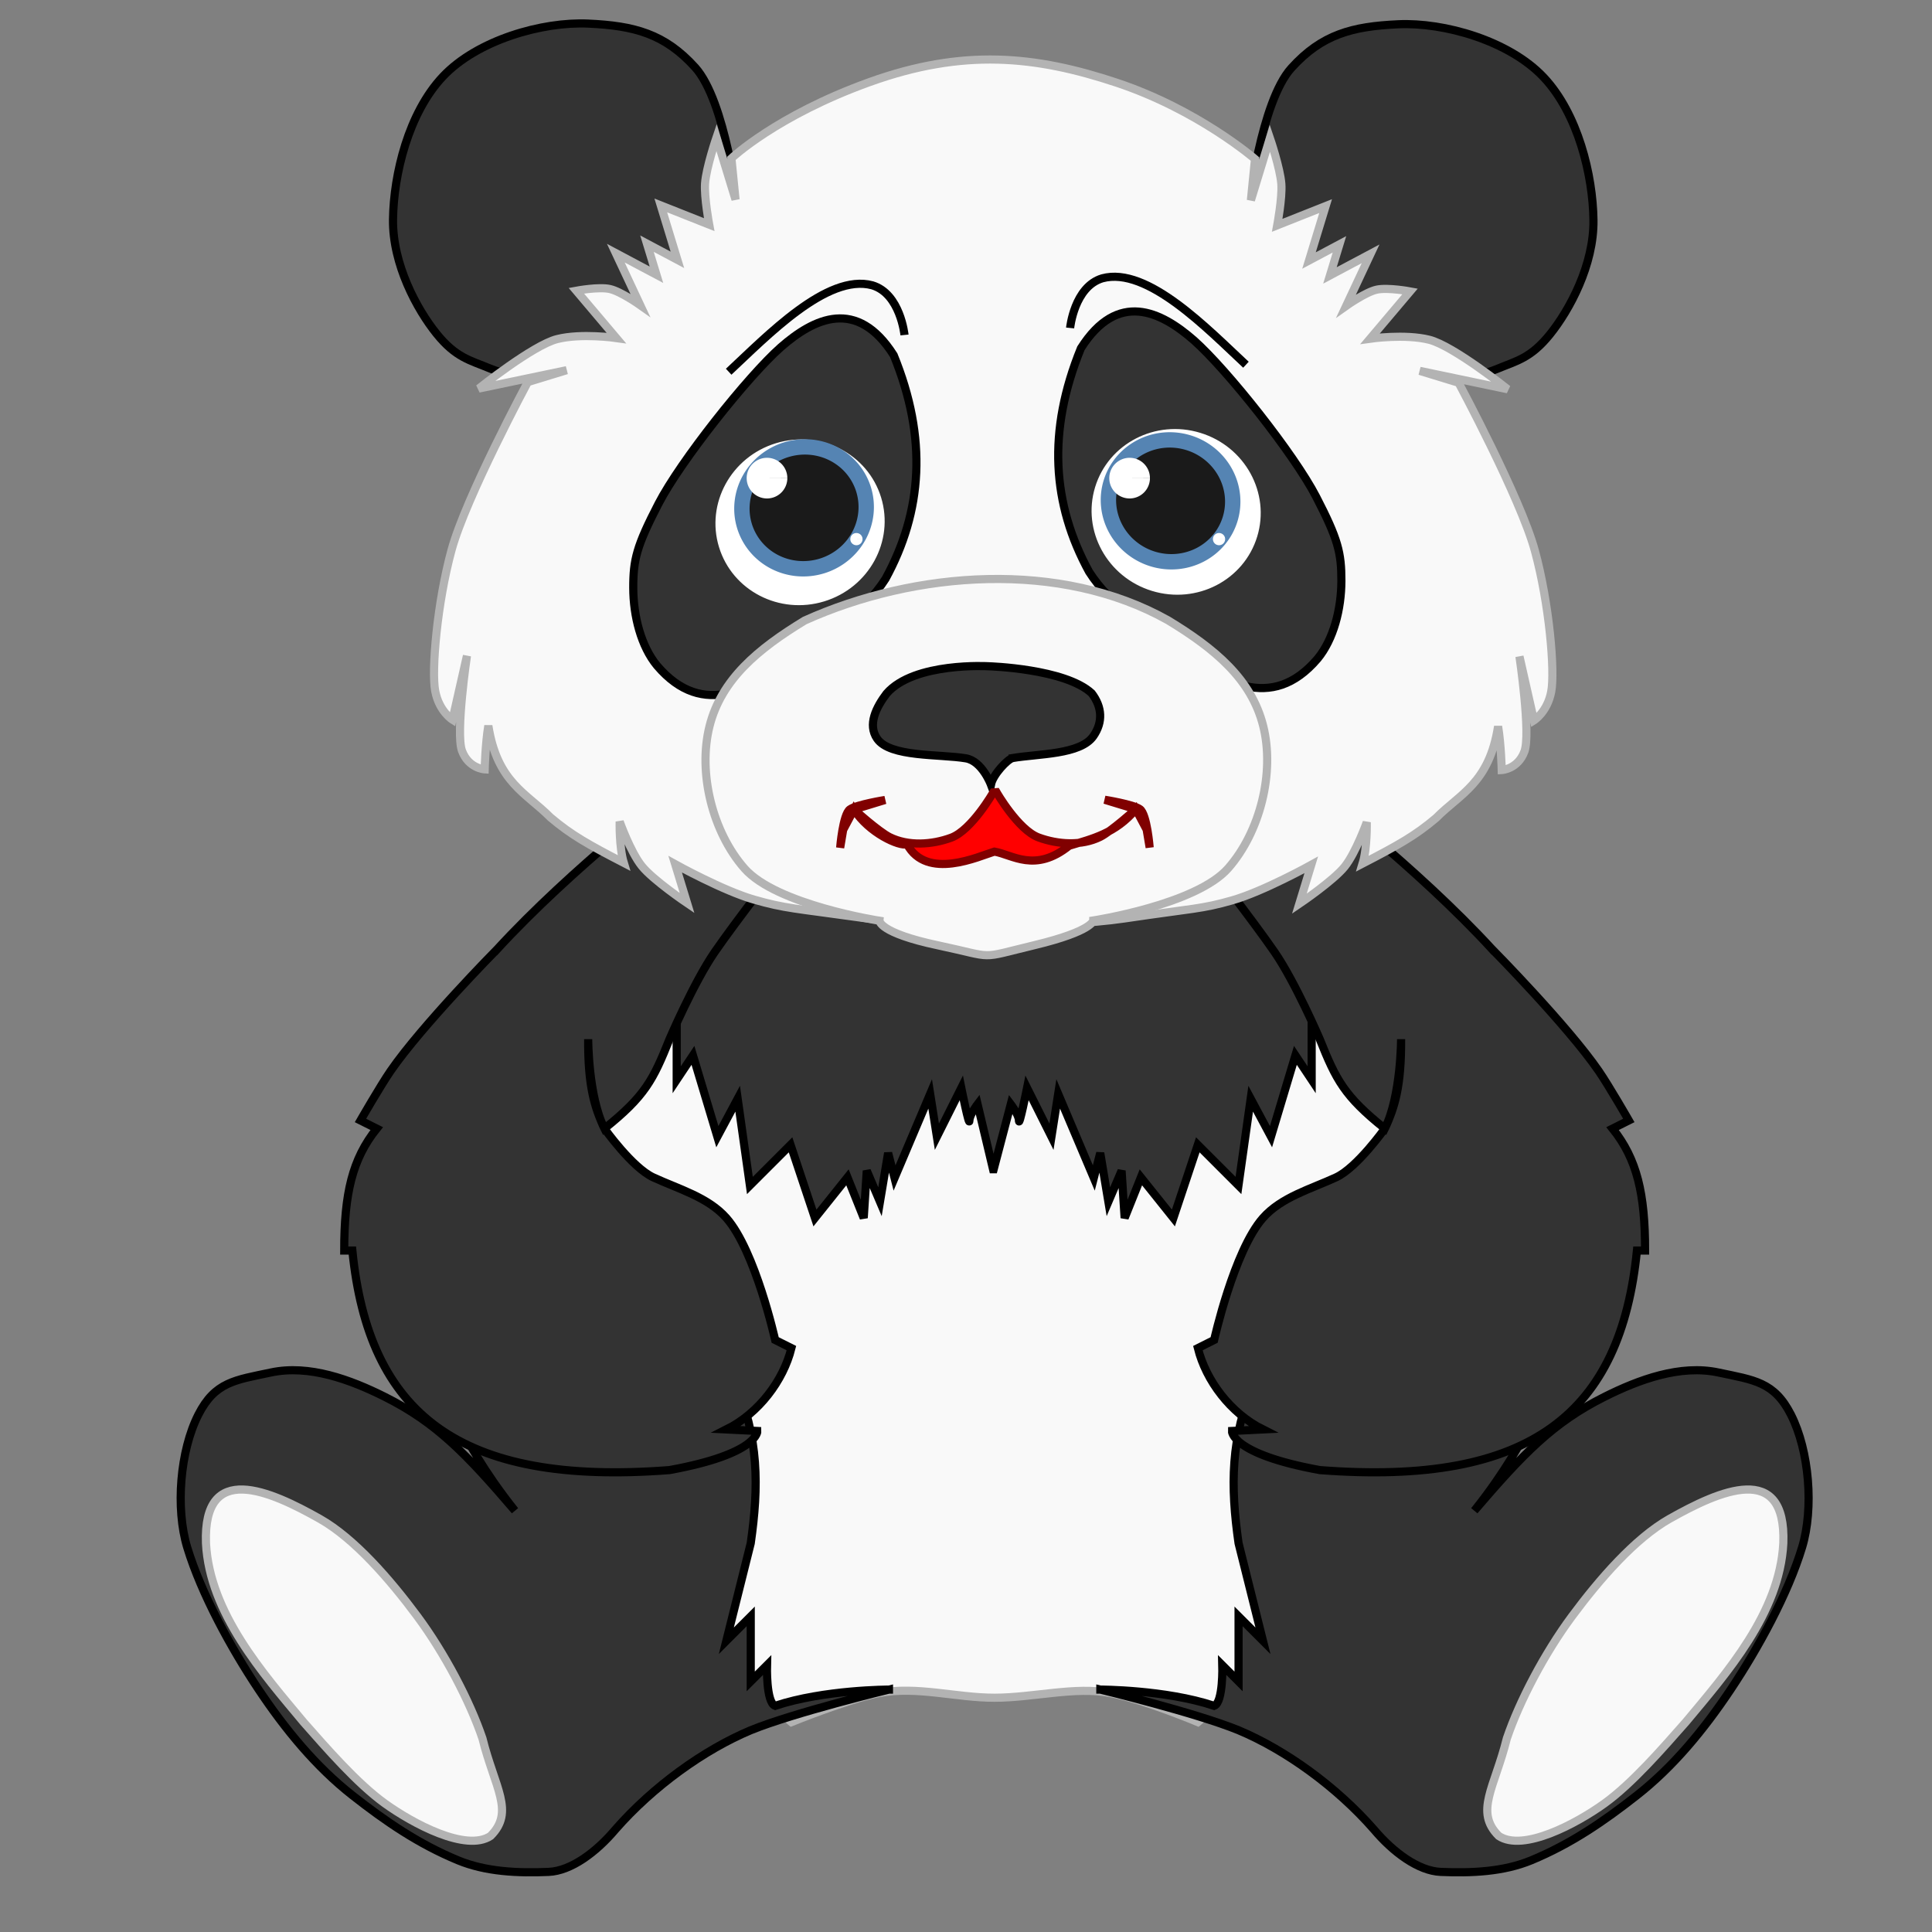 <?xml version="1.0" encoding="UTF-8" standalone="no"?>
<!-- Created with Inkscape (http://www.inkscape.org/) -->

<svg
   xmlns:dc="http://purl.org/dc/elements/1.1/"
   xmlns:cc="http://creativecommons.org/ns#"
   xmlns:rdf="http://www.w3.org/1999/02/22-rdf-syntax-ns#"
   xmlns:svg="http://www.w3.org/2000/svg"
   xmlns="http://www.w3.org/2000/svg"
   xmlns:sodipodi="http://sodipodi.sourceforge.net/DTD/sodipodi-0.dtd"
   xmlns:inkscape="http://www.inkscape.org/namespaces/inkscape"
   width="24"
   height="24"
   viewBox="0 0 6.35 6.35"
   version="1.1"
   id="svg87"
   inkscape:version="0.92.5 (2060ec1f9f, 2020-04-08)"
   sodipodi:docname="panda_logo.svg"
   inkscape:export-filename="/windows/Моя работа/Моніторинг/04 Project/02_Auction/02_Panda/img/panda_logo.png"
   inkscape:export-xdpi="96"
   inkscape:export-ydpi="96">
  <rect x="0" y="0" width="6.35" height="6.35" fill="#808080" stroke="none"/>
  <defs
     id="defs81" />
  <sodipodi:namedview
     id="base"
     pagecolor="#ffffff"
     bordercolor="#666666"
     borderopacity="1.0"
     inkscape:pageopacity="0.0"
     inkscape:pageshadow="2"
     inkscape:zoom="22.4"
     inkscape:cx="20.699817"
     inkscape:cy="7.4583344"
     inkscape:document-units="px"
     inkscape:current-layer="layer1"
     showgrid="true"
     units="px"
     showguides="false"
     inkscape:window-width="1848"
     inkscape:window-height="1016"
     inkscape:window-x="72"
     inkscape:window-y="27"
     inkscape:window-maximized="1">
    <inkscape:grid
       type="xygrid"
       id="grid89" />
  </sodipodi:namedview>
  <g
     inkscape:label="Layer 1"
     inkscape:groupmode="layer"
     id="layer1"
     transform="translate(0,-290.65)">
    <g
       id="g192"
       transform="matrix(0.101,0,0,0.101,-0.065,266.998)">
      <path
         inkscape:export-ydpi="96"
         inkscape:export-xdpi="96"
         sodipodi:nodetypes="ccccscsccczzc"
         inkscape:connector-curvature="0"
         id="path76-5-1"
         d="m 29.25,289.272 c -1.028,0.206 -2.853,0.948 -2.853,0.948 0,0 -3.703,-3.073 -5.259,-5.589 -3.973,-5.986 -2.885,-16.983 1.29,-22.192 0,0 3.008,2.686 5.126,3.44 1.488,0.529 5.457,0.529 5.457,0.529 0,0 3.969,0 5.457,-0.529 2.119,-0.753 5.126,-3.44 5.126,-3.44 4.174,5.209 5.262,16.206 1.29,22.192 -1.555,2.516 -5.259,5.589 -5.259,5.589 0,0 -1.717,-0.726 -2.853,-0.948 -1.136,-0.222 -2.501,0.153 -3.761,0.154 -1.26,7.9e-4 -2.522,-0.388 -3.761,-0.154 z"
         style="fill:#f9f9f9;stroke:#b3b3b3;stroke-width:0.265px;stroke-linecap:butt;stroke-linejoin:miter;stroke-opacity:1" />
      <path
         inkscape:export-ydpi="96"
         inkscape:export-xdpi="96"
         sodipodi:nodetypes="ccccccccssccssssssssccc"
         inkscape:connector-curvature="0"
         id="path186-9"
         d="m 29.572,289.161 c 0,0 -2.117,0 -3.704,0.529 -0.3,-0.106 -0.265,-1.323 -0.265,-1.323 l -0.529,0.529 v -2.117 l -0.794,0.794 0.794,-3.175 c 0.265,-1.852 0.273,-3.433 -0.529,-5.292 -0.819,-1.074 -3.215,-2.395 -3.969,-2.381 -1.146,0.021 -2.323,0.556 -3.175,1.323 -0.821,0.74 -1.587,2.91 -1.587,2.91 0,0 0.529,1.058 1.587,2.381 -1.587,-1.852 -2.557,-2.863 -4.233,-3.704 -1.129,-0.566 -2.469,-1.056 -3.704,-0.794 -1.174,0.249 -1.82,0.304 -2.365,1.373 -0.6,1.179 -0.747,3.05 -0.364,4.316 0.461,1.522 1.433,3.291 2.315,4.614 0.882,1.323 1.878,2.528 3.059,3.456 1.085,0.853 2.151,1.583 3.44,2.117 0.911,0.377 1.96,0.419 2.946,0.377 0.731,-0.031 1.552,-0.642 2.175,-1.381 1.225,-1.4 2.887,-2.594 4.404,-3.229 1.395,-0.571 4.498,-1.323 4.498,-1.323 z"
         style="fill:#333333;stroke:#000000;stroke-width:0.265px;stroke-linecap:butt;stroke-linejoin:miter;stroke-opacity:1" />
      <path
         inkscape:export-ydpi="96"
         inkscape:export-xdpi="96"
         sodipodi:nodetypes="czcczccc"
         inkscape:connector-curvature="0"
         id="path188-2"
         d="m 11.051,283.605 c 1.126,0.637 2.283,1.971 3.175,3.175 0.892,1.204 1.703,2.751 2.117,3.969 0.398,1.608 1.058,2.381 0.265,3.175 -0.794,0.529 -2.534,-0.405 -3.44,-1.058 -0.906,-0.653 -1.9,-1.801 -2.646,-2.646 -1.323,-1.587 -3.059,-3.553 -3.175,-5.821 -0.099,-2.685 2.077,-1.712 3.704,-0.794 z"
         style="fill:#f9f9f9;stroke:#b3b3b3;stroke-width:0.265px;stroke-linecap:butt;stroke-linejoin:miter;stroke-opacity:1" />
      <path
         inkscape:export-ydpi="96"
         inkscape:export-xdpi="96"
         sodipodi:nodetypes="ccccccccssccssssssssccc"
         inkscape:connector-curvature="0"
         id="path186-2-8"
         d="m 36.451,289.161 c 0,0 2.117,0 3.704,0.529 0.3,-0.106 0.265,-1.323 0.265,-1.323 l 0.529,0.529 v -2.117 l 0.794,0.794 -0.794,-3.175 c -0.265,-1.852 -0.273,-3.433 0.529,-5.292 0.819,-1.074 3.215,-2.395 3.969,-2.381 1.146,0.021 2.323,0.556 3.175,1.323 0.821,0.74 1.587,2.91 1.587,2.91 0,0 -0.529,1.058 -1.587,2.381 1.587,-1.852 2.557,-2.863 4.233,-3.704 1.129,-0.566 2.469,-1.056 3.704,-0.794 1.174,0.249 1.82,0.304 2.365,1.373 0.6,1.179 0.747,3.05 0.364,4.316 -0.461,1.522 -1.433,3.291 -2.315,4.614 -0.882,1.323 -1.878,2.528 -3.059,3.456 -1.085,0.853 -2.151,1.583 -3.44,2.117 -0.911,0.377 -1.96,0.419 -2.946,0.377 -0.731,-0.031 -1.552,-0.642 -2.175,-1.381 -1.225,-1.4 -2.887,-2.594 -4.404,-3.229 -1.395,-0.571 -4.498,-1.323 -4.498,-1.323 z"
         style="fill:#333333;stroke:#000000;stroke-width:0.265px;stroke-linecap:butt;stroke-linejoin:miter;stroke-opacity:1" />
      <path
         inkscape:export-ydpi="96"
         inkscape:export-xdpi="96"
         sodipodi:nodetypes="ccsccccccccccccccccccccccsccsccsccccccccccccccccccccccsccc"
         inkscape:connector-curvature="0"
         id="path126-5-2"
         d="m 32.959,272.228 -0.503,-2.117 c 0,0 -0.265,0.347 -0.265,0.529 0,0.259 -0.265,-1.058 -0.265,-1.058 l -0.794,1.587 -0.219,-1.393 -1.159,2.736 -0.209,-0.814 -0.265,1.587 -0.43,-1.009 -0.099,1.538 -0.529,-1.323 -1.058,1.323 -0.794,-2.381 -1.323,1.323 -0.398,-2.824 -0.661,1.236 -0.794,-2.646 -0.529,0.794 v -2.381 l -0.794,0.794 v -2.117 l -1.058,0.529 0.299,-1.797 -1.358,-0.055 c 0,0 0.638,-1.302 1.232,-2.326 0.319,-0.55 1.678,-2.172 1.678,-2.172 1.988,1.651 2.749,2.368 5.292,2.646 1.587,0.265 3.413,0.529 5.003,0.529 1.85,0 3.395,-0.36 5.078,-0.529 2.543,-0.278 3.303,-0.995 5.292,-2.646 0,0 1.359,1.622 1.678,2.172 0.594,1.023 1.232,2.326 1.232,2.326 l -1.358,0.055 0.299,1.797 -1.058,-0.529 v 2.117 l -0.794,-0.794 v 2.381 l -0.529,-0.794 -0.794,2.646 -0.661,-1.236 -0.398,2.824 -1.323,-1.323 -0.794,2.381 -1.058,-1.323 -0.529,1.323 -0.099,-1.538 -0.43,1.009 -0.265,-1.587 -0.209,0.814 -1.159,-2.736 -0.219,1.393 -0.794,-1.587 c 0,0 -0.265,1.317 -0.265,1.058 0,-0.182 -0.265,-0.529 -0.265,-0.529 l -0.556,2.117 z"
         style="fill:#333333;stroke:#000000;stroke-width:0.265px;stroke-linecap:butt;stroke-linejoin:miter;stroke-opacity:1" />
      <path
         inkscape:export-ydpi="96"
         inkscape:export-xdpi="96"
         sodipodi:nodetypes="cscccccscccssccccscccc"
         inkscape:connector-curvature="0"
         id="path169-2"
         d="m 16.806,265.084 c 0,0 -2.433,2.467 -3.451,3.945 -0.335,0.487 -0.981,1.611 -0.981,1.611 l 0.529,0.265 c -0.796,0.994 -1.058,2.117 -1.058,3.969 h 0.265 c 0.529,5.292 3.44,7.673 10.319,7.144 2.91,-0.529 2.861,-1.273 2.861,-1.273 l -1.009,-0.05 c 1.058,-0.529 1.852,-1.588 2.117,-2.646 l -0.529,-0.265 c 0,0 -0.646,-2.9 -1.587,-3.969 -0.6,-0.681 -1.557,-0.942 -2.381,-1.323 -0.684,-0.316 -1.588,-1.587 -1.588,-1.587 -0.319,-0.684 -0.539,-1.37 -0.529,-2.91 0,0 0,1.852 0.529,2.91 1.323,-1.058 1.588,-1.587 2.117,-2.91 0,0 0.794,-1.852 1.472,-2.836 0.695,-1.009 2.232,-2.985 2.232,-2.985 -2.117,-1.058 -3.44,-2.381 -3.44,-2.381 0,0 -3.426,2.607 -5.887,5.292 z"
         style="fill:#333333;stroke:#000000;stroke-width:0.265px;stroke-linecap:butt;stroke-linejoin:miter;stroke-opacity:1" />
      <path
         inkscape:export-ydpi="96"
         inkscape:export-xdpi="96"
         sodipodi:nodetypes="cscccccscccssccccscccc"
         inkscape:connector-curvature="0"
         id="path169-6-5"
         d="m 49.217,265.084 c 0,0 2.433,2.467 3.451,3.945 0.335,0.487 0.981,1.611 0.981,1.611 l -0.529,0.265 c 0.796,0.994 1.058,2.117 1.058,3.969 h -0.265 c -0.529,5.292 -3.44,7.673 -10.319,7.144 -2.91,-0.529 -2.861,-1.273 -2.861,-1.273 l 1.009,-0.05 c -1.058,-0.529 -1.852,-1.588 -2.117,-2.646 l 0.529,-0.265 c 0,0 0.646,-2.9 1.587,-3.969 0.6,-0.681 1.557,-0.942 2.381,-1.323 0.684,-0.316 1.587,-1.587 1.587,-1.587 0.319,-0.684 0.539,-1.37 0.529,-2.91 0,0 0,1.852 -0.529,2.91 -1.323,-1.058 -1.587,-1.587 -2.117,-2.91 0,0 -0.794,-1.852 -1.472,-2.836 -0.695,-1.009 -2.232,-2.985 -2.232,-2.985 2.117,-1.058 3.44,-2.381 3.44,-2.381 0,0 3.426,2.607 5.887,5.292 z"
         style="fill:#333333;stroke:#000000;stroke-width:0.265px;stroke-linecap:butt;stroke-linejoin:miter;stroke-opacity:1" />
      <path
         inkscape:export-ydpi="96"
         inkscape:export-xdpi="96"
         sodipodi:nodetypes="czzzzzscc"
         inkscape:connector-curvature="0"
         id="path3829-7"
         d="m 24.657,240.926 c 0,0 -0.399,-3.454 -1.392,-4.554 -0.994,-1.1 -1.986,-1.358 -3.479,-1.426 -1.493,-0.069 -3.609,0.534 -4.73,1.723 -1.121,1.188 -1.603,3.182 -1.623,4.646 -0.02,1.464 0.782,2.933 1.413,3.718 0.631,0.785 1.093,0.866 1.729,1.131 0.838,0.349 2.664,0.569 2.664,0.569 z"
         style="fill:#333333;stroke:#000000;stroke-width:0.265px;stroke-linecap:butt;stroke-linejoin:miter;stroke-opacity:1" />
      <path
         inkscape:export-ydpi="96"
         inkscape:export-xdpi="96"
         sodipodi:nodetypes="czzzzzscc"
         inkscape:connector-curvature="0"
         id="path3829-2-9"
         d="m 41.274,240.948 c 0,0 0.399,-3.454 1.392,-4.554 0.994,-1.1 1.986,-1.358 3.479,-1.426 1.493,-0.069 3.609,0.534 4.73,1.723 1.121,1.188 1.603,3.182 1.623,4.646 0.02,1.464 -0.782,2.933 -1.413,3.718 -0.631,0.785 -1.093,0.866 -1.729,1.131 -0.838,0.349 -2.664,0.569 -2.664,0.569 z"
         style="fill:#333333;stroke:#000000;stroke-width:0.265px;stroke-linecap:butt;stroke-linejoin:miter;stroke-opacity:1" />
      <path
         inkscape:export-ydpi="96"
         inkscape:export-xdpi="96"
         sodipodi:nodetypes="zzcczccccczcczzccczcczcccccccsccczzcccsccccccczcczccczzcczccccczcczzz"
         inkscape:connector-curvature="0"
         id="path3818-0"
         d="m 28.681,264.043 c -2.168,-0.305 -2.489,-0.299 -3.5,-0.59 -1.011,-0.29 -2.566,-1.152 -2.566,-1.152 l 0.387,1.265 c 0,0 -1.111,-0.75 -1.476,-1.209 -0.366,-0.458 -0.717,-1.441 -0.717,-1.441 0,0 -0.021,0.836 0.134,1.342 -1.159,-0.6 -1.701,-0.9 -2.39,-1.483 -0.773,-0.787 -1.729,-1.131 -2.018,-2.98 -0.098,0.583 -0.119,1.42 -0.119,1.42 0,0 -0.525,-0.028 -0.738,-0.604 -0.213,-0.577 0.161,-3.093 0.161,-3.093 l -0.471,2.081 c 0,0 -0.437,-0.272 -0.562,-0.935 -0.126,-0.663 0.063,-2.872 0.533,-4.59 0.47,-1.718 2.48,-5.462 2.48,-5.462 l 1.265,-0.387 -2.861,0.598 c 0,0 1.762,-1.411 2.551,-1.61 0.789,-0.199 1.926,-0.035 1.926,-0.035 l -1.301,-1.539 c 0,0 0.729,-0.136 1.089,-0.056 0.36,0.08 0.991,0.527 0.991,0.527 l -0.795,-1.694 1.322,0.703 -0.309,-1.012 0.991,0.527 -0.541,-1.771 1.575,0.625 c 0,0 -0.166,-0.894 -0.134,-1.342 0.037,-0.513 0.372,-1.497 0.372,-1.497 l 0.619,2.024 -0.134,-1.342 c 0,0 1.457,-1.388 4.498,-2.482 3.041,-1.094 5.388,-0.862 8.043,0.022 2.655,0.884 4.498,2.482 4.498,2.482 l -0.134,1.342 0.619,-2.024 c 0,0 0.335,0.984 0.372,1.497 0.032,0.449 -0.134,1.342 -0.134,1.342 l 1.575,-0.625 -0.541,1.771 0.991,-0.527 -0.309,1.012 1.322,-0.703 -0.795,1.694 c 0,0 0.631,-0.447 0.991,-0.527 0.36,-0.08 1.089,0.056 1.089,0.056 l -1.301,1.539 c 0,0 1.137,-0.164 1.926,0.035 0.789,0.199 2.551,1.61 2.551,1.61 l -2.861,-0.598 1.265,0.387 c 0,0 2.01,3.744 2.48,5.462 0.47,1.718 0.659,3.927 0.533,4.59 -0.126,0.663 -0.562,0.935 -0.562,0.935 l -0.471,-2.081 c 0,0 0.374,2.516 0.161,3.093 -0.213,0.577 -0.738,0.604 -0.738,0.604 0,0 -0.021,-0.836 -0.119,-1.42 -0.288,1.849 -1.245,2.193 -2.018,2.98 -0.689,0.583 -1.231,0.882 -2.39,1.483 0.155,-0.506 0.134,-1.342 0.134,-1.342 0,0 -0.352,0.982 -0.717,1.441 -0.366,0.458 -1.476,1.209 -1.476,1.209 l 0.387,-1.265 c 0,0 -1.555,0.862 -2.566,1.152 -1.011,0.29 -1.258,0.257 -3.5,0.59 -2.242,0.333 -6.4,0.283 -8.569,-0.022 z"
         style="fill:#f9f9f9;stroke:#b3b3b3;stroke-width:0.265px;stroke-linecap:butt;stroke-linejoin:miter;stroke-opacity:1" />
      <path
         inkscape:export-ydpi="96"
         inkscape:export-xdpi="96"
         sodipodi:nodetypes="czzccccc"
         inkscape:connector-curvature="0"
         id="path3943-6"
         d="m 26.05,245.48 c -1.078,0.955 -3.264,3.71 -3.977,5.089 -0.714,1.38 -0.824,1.823 -0.822,2.741 0.002,0.918 0.255,1.901 0.774,2.53 1.522,1.784 3.148,0.711 4.611,-0.303 0.926,-0.638 2.145,-1.454 2.825,-2.524 1.201,-2.198 1.37,-4.569 0.266,-7.275 -1.197,-1.887 -2.595,-1.205 -3.676,-0.259 z"
         style="fill:#333333;stroke:#000000;stroke-width:0.265px;stroke-linecap:butt;stroke-linejoin:miter;stroke-opacity:1" />
      <ellipse
         inkscape:export-ydpi="96"
         inkscape:export-xdpi="96"
         transform="rotate(-17)"
         cx="-47.923"
         cy="248"
         rx="2.898"
         ry="2.83"
         id="path3945-06"
         style="fill:#ffffff;fill-opacity:1;stroke:#333333;stroke-width:0.279;stroke-opacity:1" />
      <path
         inkscape:export-ydpi="96"
         inkscape:export-xdpi="96"
         inkscape:connector-curvature="0"
         id="path3945-0-2"
         d="m 28.748,250.112 a 1.979,2.027 73 0 1 -1.36,2.485 1.979,2.027 73 0 1 -2.517,-1.3 1.979,2.027 73 0 1 1.36,-2.485 1.979,2.027 73 0 1 2.517,1.3 z"
         style="fill:#1a1a1a;fill-opacity:1;stroke:#5584b3;stroke-width:0.5;stroke-opacity:1" />
      <path
         inkscape:export-ydpi="96"
         inkscape:export-xdpi="96"
         sodipodi:nodetypes="ccc"
         inkscape:connector-curvature="0"
         id="path3962-61"
         d="m 24.356,246.275 c 1.238,-1.151 3.205,-3.211 4.674,-2.812 0.914,0.274 1.048,1.616 1.048,1.616"
         style="fill:none;stroke:#000000;stroke-width:0.265px;stroke-linecap:butt;stroke-linejoin:miter;stroke-opacity:1" />
      <path
         inkscape:export-ydpi="96"
         inkscape:export-xdpi="96"
         sodipodi:nodetypes="czzccccc"
         inkscape:connector-curvature="0"
         id="path3943-3-7"
         d="m 39.496,245.253 c 1.078,0.955 3.264,3.71 3.977,5.089 0.714,1.38 0.824,1.823 0.822,2.741 -0.002,0.918 -0.255,1.901 -0.774,2.53 -1.522,1.784 -3.148,0.711 -4.611,-0.303 -0.926,-0.638 -2.145,-1.454 -2.825,-2.524 -1.201,-2.198 -1.37,-4.569 -0.266,-7.275 1.197,-1.887 2.595,-1.205 3.676,-0.259 z"
         style="fill:#333333;stroke:#000000;stroke-width:0.265px;stroke-linecap:butt;stroke-linejoin:miter;stroke-opacity:1" />
      <ellipse
         inkscape:export-ydpi="96"
         inkscape:export-xdpi="96"
         transform="matrix(-0.956,-0.292,-0.292,0.956,0,0)"
         cx="-110.538"
         cy="228.618"
         rx="2.898"
         ry="2.83"
         id="path3945-6-9"
         style="fill:#ffffff;fill-opacity:1;stroke:#333333;stroke-width:0.279;stroke-opacity:1" />
      <path
         inkscape:export-ydpi="96"
         inkscape:export-xdpi="96"
         inkscape:connector-curvature="0"
         id="path3945-0-0-2"
         d="m 36.798,249.884 a 2.027,1.979 17 0 0 1.36,2.485 2.027,1.979 17 0 0 2.517,-1.3 2.027,1.979 17 0 0 -1.36,-2.485 2.027,1.979 17 0 0 -2.517,1.3 z"
         style="fill:#1a1a1a;fill-opacity:1;stroke:#5584b3;stroke-width:0.5;stroke-opacity:1" />
      <path
         inkscape:export-ydpi="96"
         inkscape:export-xdpi="96"
         sodipodi:nodetypes="ccc"
         inkscape:connector-curvature="0"
         id="path3962-6-0"
         d="m 41.189,246.047 c -1.238,-1.151 -3.205,-3.211 -4.674,-2.812 -0.914,0.274 -1.048,1.616 -1.048,1.616"
         style="fill:none;stroke:#000000;stroke-width:0.265px;stroke-linecap:butt;stroke-linejoin:miter;stroke-opacity:1" />
      <path
         inkscape:export-ydpi="96"
         inkscape:export-xdpi="96"
         sodipodi:nodetypes="zczzcczzczz"
         inkscape:connector-curvature="0"
         id="path3997-2"
         d="m 31.17,264.942 c -1.931,-0.41 -1.905,-0.801 -1.905,-0.801 0,0 -3.35,-0.514 -4.393,-1.7 -1.044,-1.187 -1.521,-3.113 -1.139,-4.632 0.382,-1.519 1.572,-2.511 3.099,-3.438 3.608,-1.625 8.326,-1.969 11.819,-0.008 1.528,0.926 2.717,1.918 3.099,3.438 0.382,1.519 -0.096,3.445 -1.139,4.632 -1.044,1.187 -4.393,1.7 -4.393,1.7 0,0 -0.007,0.344 -1.905,0.801 -1.898,0.457 -1.211,0.417 -3.142,0.008 z"
         style="fill:#f9f9f9;stroke:#b3b3b3;stroke-width:0.265px;stroke-linecap:butt;stroke-linejoin:miter;stroke-opacity:1" />
      <path
         inkscape:export-ydpi="96"
         inkscape:export-xdpi="96"
         sodipodi:nodetypes="csccccccc"
         inkscape:connector-curvature="0"
         id="path4014-6-3"
         d="m 33.59,258.847 c 0.855,-0.144 2.212,-0.106 2.635,-0.715 0.318,-0.458 0.284,-0.948 -0.054,-1.392 -0.867,-0.807 -3.349,-0.88 -3.349,-0.88 0,0 -2.428,-0.149 -3.327,0.888 -0.337,0.444 -0.625,1.011 -0.307,1.47 0.423,0.609 2.033,0.494 2.888,0.638 0.529,0.089 0.815,0.858 0.815,0.858 0.068,-0.341 0.549,-0.832 0.699,-0.865 z"
         style="fill:#333333;stroke:#000000;stroke-width:0.265px;stroke-linecap:butt;stroke-linejoin:miter;stroke-opacity:1" />
      <path
         inkscape:export-ydpi="96"
         inkscape:export-xdpi="96"
         sodipodi:nodetypes="cccccsccssccssccsccccc"
         inkscape:connector-curvature="0"
         id="path44-6-7"
         d="m 33.004,261.891 c 0.583,0.098 1.321,0.703 2.432,-0.19 0.759,-0.232 1.502,-0.396 2.171,-1.187 0.176,0.33 0.351,0.661 0.351,0.661 l 0.098,0.583 c 0,0 -0.086,-1.084 -0.317,-1.248 -0.224,-0.16 -1.145,-0.306 -1.145,-0.306 l 1.012,0.309 c 0,0 -0.808,0.725 -1.162,0.9 -0.602,0.298 -1.372,0.25 -2.002,0.018 -0.667,-0.246 -1.37,-1.474 -1.37,-1.474 l -0.105,0.007 c 0,0 -0.702,1.227 -1.369,1.474 -0.63,0.233 -1.4,0.28 -2.002,-0.018 -0.354,-0.175 -1.162,-0.9 -1.162,-0.9 l 1.012,-0.309 c 0,0 -0.921,0.146 -1.145,0.306 -0.23,0.164 -0.317,1.248 -0.317,1.248 l 0.098,-0.583 c 0,0 0.176,-0.33 0.351,-0.661 0.484,0.763 1.476,1.209 1.729,1.131 0.64,1.188 2.334,0.393 2.84,0.239 z"
         style="fill:#ff0000;stroke:#800000;stroke-width:0.265px;stroke-linecap:butt;stroke-linejoin:miter;stroke-opacity:1" />
      <path
         inkscape:export-ydpi="96"
         inkscape:export-xdpi="96"
         sodipodi:nodetypes="czcczccc"
         inkscape:connector-curvature="0"
         id="path188-9-9"
         d="m 54.972,283.605 c -1.126,0.637 -2.283,1.971 -3.175,3.175 -0.892,1.204 -1.703,2.751 -2.117,3.969 -0.398,1.608 -1.058,2.381 -0.265,3.175 0.794,0.529 2.534,-0.405 3.44,-1.058 0.906,-0.653 1.9,-1.801 2.646,-2.646 1.323,-1.587 3.059,-3.553 3.175,-5.821 0.099,-2.685 -2.077,-1.712 -3.704,-0.794 z"
         style="fill:#f9f9f9;stroke:#b3b3b3;stroke-width:0.265px;stroke-linecap:butt;stroke-linejoin:miter;stroke-opacity:1" />
      <path
         inkscape:export-ydpi="96"
         inkscape:export-xdpi="96"
         d="m 26.265,249.738 a 0.661,0.661 0 0 1 -0.661,0.661 0.661,0.661 0 0 1 -0.662,-0.66 0.661,0.661 0 0 1 0.66,-0.663 0.661,0.661 0 0 1 0.663,0.659 l -0.661,0.003 z"
         sodipodi:end="6.2792758"
         sodipodi:start="0"
         sodipodi:ry="0.66145831"
         sodipodi:rx="0.66145831"
         sodipodi:cy="249.73824"
         sodipodi:cx="25.60334"
         sodipodi:type="arc"
         id="path1156"
         style="fill:#ffffff;fill-rule:evenodd;stroke-width:0.265" />
      <path
         inkscape:export-ydpi="96"
         inkscape:export-xdpi="96"
         d="m 28.712,251.723 a 0.198,0.198 0 0 1 -0.198,0.198 0.198,0.198 0 0 1 -0.199,-0.198 0.198,0.198 0 0 1 0.198,-0.199 0.198,0.198 0 0 1 0.199,0.198 l -0.198,7.8e-4 z"
         sodipodi:end="6.2792758"
         sodipodi:start="0"
         sodipodi:ry="0.1984375"
         sodipodi:rx="0.1984375"
         sodipodi:cy="251.72261"
         sodipodi:cx="28.513758"
         sodipodi:type="arc"
         id="path1156-7"
         style="fill:#ffffff;fill-rule:evenodd;stroke-width:0.079" />
      <path
         inkscape:export-ydpi="96"
         inkscape:export-xdpi="96"
         d="m 38.065,249.738 a 0.661,0.661 0 0 1 -0.661,0.661 0.661,0.661 0 0 1 -0.662,-0.66 0.661,0.661 0 0 1 0.66,-0.663 0.661,0.661 0 0 1 0.663,0.659 l -0.661,0.003 z"
         sodipodi:end="6.2792758"
         sodipodi:start="0"
         sodipodi:ry="0.66145831"
         sodipodi:rx="0.66145831"
         sodipodi:cy="249.73824"
         sodipodi:cx="37.403481"
         sodipodi:type="arc"
         id="path1156-3"
         style="fill:#ffffff;fill-rule:evenodd;stroke-width:0.265" />
      <path
         inkscape:export-ydpi="96"
         inkscape:export-xdpi="96"
         d="m 40.512,251.723 a 0.198,0.198 0 0 1 -0.198,0.198 0.198,0.198 0 0 1 -0.199,-0.198 0.198,0.198 0 0 1 0.198,-0.199 0.198,0.198 0 0 1 0.199,0.198 l -0.198,7.8e-4 z"
         sodipodi:end="6.2792758"
         sodipodi:start="0"
         sodipodi:ry="0.1984375"
         sodipodi:rx="0.1984375"
         sodipodi:cy="251.72258"
         sodipodi:cx="40.313896"
         sodipodi:type="arc"
         id="path1156-7-6"
         style="fill:#ffffff;fill-rule:evenodd;stroke-width:0.079" />
    </g>
  </g>
</svg>
